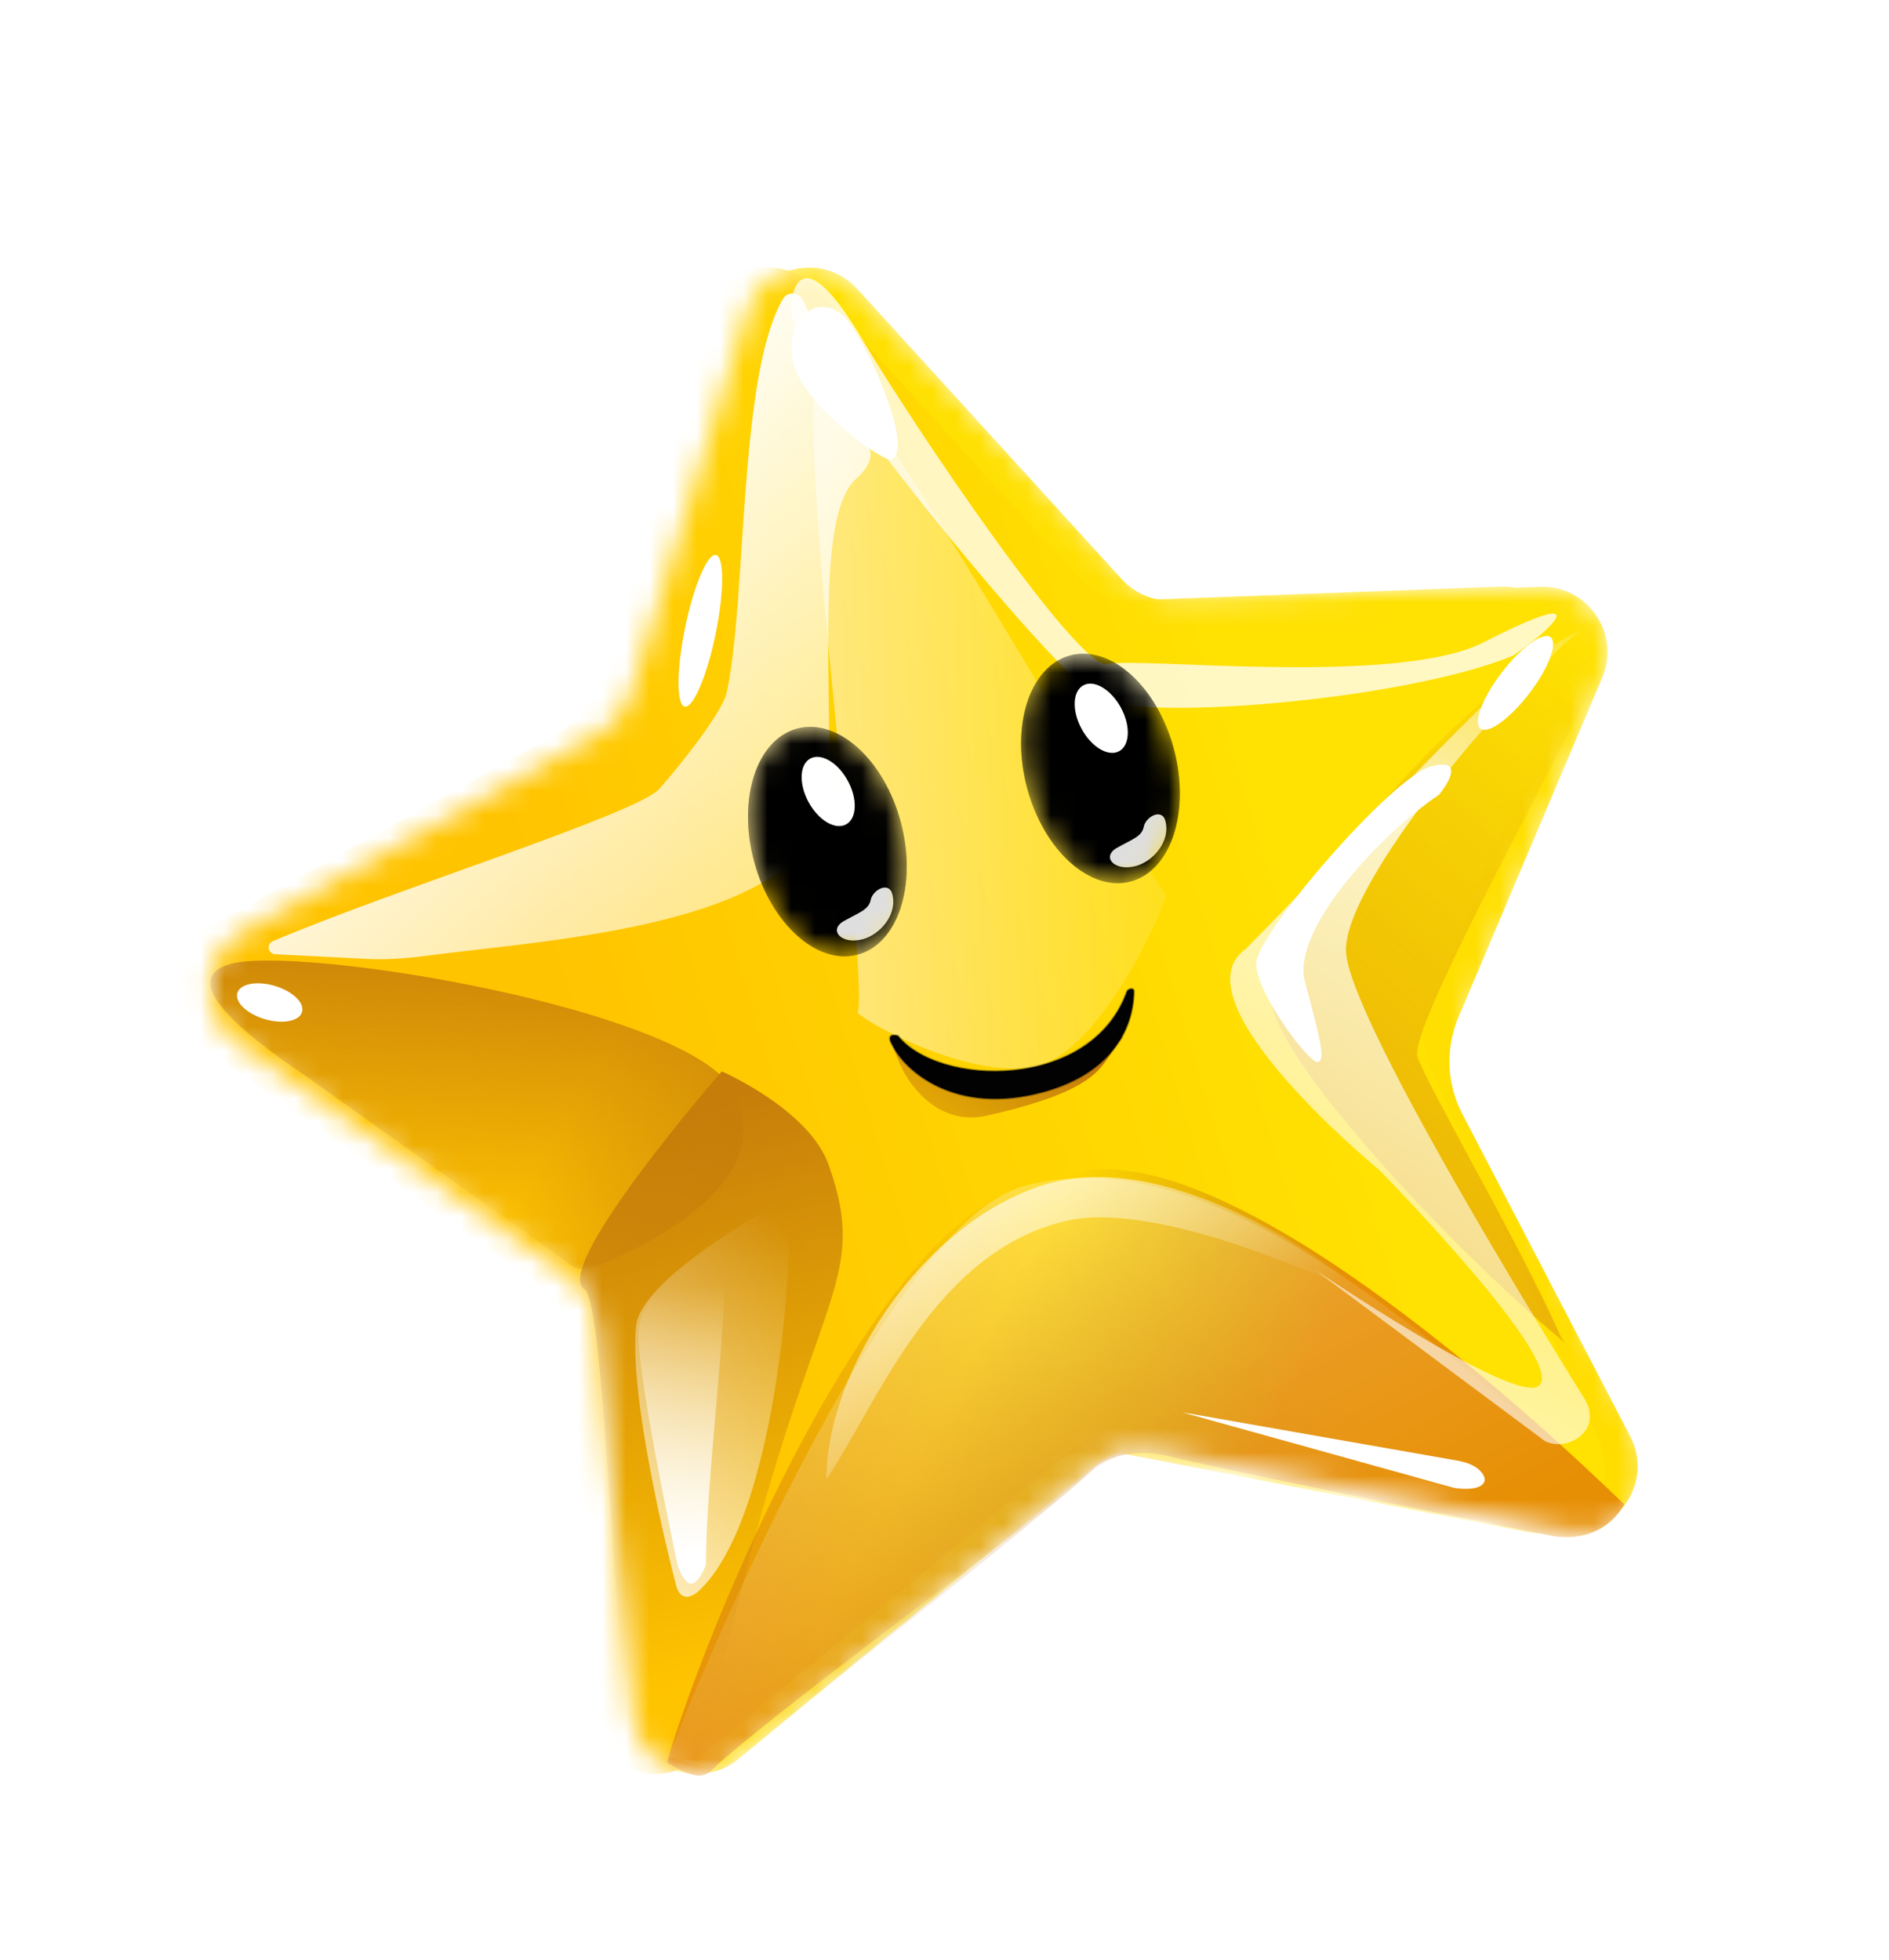 <svg width="80" height="83" viewBox="0 0 80 83" fill="none" xmlns="http://www.w3.org/2000/svg">
<g filter="url(#filter0_f_2033_7558)">
<path d="M36.306 12.236C34.861 10.65 32.24 11.241 31.615 13.293L26.7 29.439C26.491 30.125 26.025 30.703 25.399 31.051L10.306 39.45C8.524 40.441 8.391 42.954 10.058 44.128L24.089 54.01C24.752 54.477 25.177 55.212 25.25 56.02L26.761 72.611C26.963 74.823 29.558 75.908 31.273 74.496L46.427 62.029C47.064 61.504 47.901 61.292 48.711 61.449L66.056 64.816C68.329 65.257 70.105 62.876 69.036 60.822L61.927 47.177C61.264 45.905 61.205 44.403 61.764 43.082L67.856 28.691C68.645 26.826 67.229 24.773 65.205 24.849L49.656 25.433C48.842 25.463 48.056 25.133 47.507 24.531L36.306 12.236Z" fill="white"/>
</g>
<mask id="mask0_2033_7558" style="mask-type:alpha" maskUnits="userSpaceOnUse" x="8" y="11" width="62" height="65">
<path d="M36.305 12.148C34.851 10.59 32.257 11.191 31.636 13.229L26.702 29.439C26.493 30.125 26.027 30.703 25.401 31.051L10.308 39.45C8.526 40.441 8.393 42.954 10.06 44.128L24.093 54.012C24.755 54.478 25.18 55.211 25.255 56.017L26.801 72.608C27.007 74.818 29.602 75.897 31.314 74.486L46.43 62.029C47.066 61.505 47.903 61.291 48.712 61.447L66.498 64.875C68.704 65.3 70.469 63.058 69.539 61.014L62.303 45.115C61.99 44.428 61.972 43.643 62.252 42.942L67.989 28.598C68.728 26.749 67.332 24.749 65.342 24.806L49.809 25.248C49.016 25.271 48.25 24.951 47.708 24.37L36.305 12.148Z" fill="#FFD900"/>
</mask>
<g mask="url(#mask0_2033_7558)">
<path d="M36.307 12.236C34.863 10.65 32.242 11.241 31.617 13.293L26.702 29.439C26.493 30.125 26.027 30.703 25.401 31.051L10.308 39.45C8.526 40.441 8.393 42.954 10.06 44.128L24.09 54.01C24.754 54.477 25.179 55.212 25.252 56.02L26.763 72.611C26.965 74.823 29.56 75.908 31.275 74.496L46.429 62.029C47.066 61.504 47.903 61.292 48.713 61.449L66.058 64.816C68.331 65.257 70.107 62.876 69.037 60.822L61.929 47.177C61.266 45.905 61.206 44.403 61.766 43.082L67.858 28.691C68.647 26.826 67.231 24.773 65.207 24.849L49.657 25.433C48.844 25.463 48.058 25.133 47.509 24.531L36.307 12.236Z" fill="url(#paint0_linear_2033_7558)"/>
<path d="M34.55 12.232C33.105 10.646 30.484 11.237 29.859 13.289L24.944 29.436C24.735 30.121 24.269 30.699 23.643 31.047L8.55 39.446C6.769 40.438 6.636 42.95 8.302 44.124L22.333 54.006C22.996 54.473 23.421 55.208 23.494 56.016L25.005 72.607C25.207 74.82 27.802 75.904 29.517 74.492L44.671 62.025C45.308 61.5 46.145 61.288 46.955 61.445L64.682 64.886C66.885 65.313 68.653 63.078 67.73 61.032L60.54 45.108C60.231 44.422 60.214 43.641 60.493 42.943L66.216 28.632C66.959 26.774 65.543 24.766 63.544 24.841L47.9 25.429C47.086 25.459 46.3 25.129 45.751 24.527L34.55 12.232Z" fill="url(#paint1_linear_2033_7558)"/>
<g filter="url(#filter1_f_2033_7558)">
<path d="M45.38 49.69C51.763 47.98 64.352 59.424 68.787 63.708C67.948 65.21 66.31 65.206 65.596 65.016C60.897 64.088 51.281 62.122 49.568 61.684C47.893 61.256 46.632 61.82 46.242 62.287C42.338 65.783 31.485 74.139 30.805 74.739C29.954 75.489 29.435 74.975 28.51 74.939C27.771 74.911 27.114 74.379 27.239 74.05C30.217 66.166 36.732 52.007 45.38 49.69Z" fill="url(#paint2_linear_2033_7558)"/>
</g>
<g filter="url(#filter2_f_2033_7558)">
<path d="M43.393 50.224C37.01 51.934 29.945 68.718 28.245 74.646C29.724 75.527 29.895 75.22 30.419 74.699C34.024 71.546 44.498 63.941 45.763 62.704C46.999 61.496 48.374 61.354 48.945 61.564C54.074 62.639 64.695 64.827 65.584 65.007C66.696 65.231 67.43 65.217 68.212 64.724C68.839 64.329 68.957 63.813 68.684 63.59C62.163 58.252 52.041 47.906 43.393 50.224Z" fill="url(#paint3_linear_2033_7558)"/>
</g>
<g filter="url(#filter3_f_2033_7558)">
<path d="M43.393 50.223C37.01 51.934 28.305 74.409 28.305 74.409C28.305 74.409 30.577 75.189 31.101 74.668C34.706 71.515 44.499 63.94 45.763 62.704C46.999 61.496 48.374 61.354 48.945 61.563C54.074 62.639 64.695 64.826 65.584 65.006C66.696 65.23 67.43 65.216 68.213 64.723C68.839 64.329 68.957 63.813 68.684 63.59C62.163 58.252 52.041 47.906 43.393 50.223Z" fill="url(#paint4_linear_2033_7558)" fill-opacity="0.3"/>
</g>
<g filter="url(#filter4_f_2033_7558)">
<path d="M26.468 53.096C25.007 53.804 24.762 53.817 24.315 53.673C20.869 51.219 13.809 46.19 13.137 45.704C12.297 45.097 6.855 41.644 9.752 40.826C12.65 40.008 29.269 42.73 31.071 46.229C32.872 49.727 28.294 52.211 26.468 53.096Z" fill="url(#paint5_linear_2033_7558)"/>
</g>
<g filter="url(#filter5_f_2033_7558)">
<path d="M26.468 53.096C25.007 53.804 24.762 53.817 24.315 53.673C20.869 51.219 13.809 46.19 13.137 45.704C12.297 45.097 6.855 41.644 9.752 40.826C12.65 40.008 29.269 42.73 31.071 46.229C32.872 49.727 28.294 52.211 26.468 53.096Z" fill="url(#paint6_linear_2033_7558)"/>
</g>
<g filter="url(#filter6_f_2033_7558)">
<path d="M30.567 45.374C30.567 45.374 34.266 46.982 35.096 49.339C37.084 54.982 33.765 54.704 29.927 73.918C26.088 93.132 26.184 55.522 24.752 54.605C23.319 53.687 30.567 45.374 30.567 45.374Z" fill="url(#paint7_linear_2033_7558)"/>
</g>
<g filter="url(#filter7_f_2033_7558)">
<path d="M53.802 42.022C53.541 44.473 61.599 52.99 66.103 56.724C66.263 56.857 66.335 56.924 66.354 56.943C66.362 56.95 66.361 56.949 66.354 56.943C66.318 56.906 66.104 56.683 66.026 56.436C64.198 52.383 60.281 45.681 60.028 44.736C59.711 43.556 65.197 33.606 67.108 29.692C68.636 26.561 66.811 26.876 65.707 27.425C60.798 30.733 54.201 38.283 53.802 42.022Z" fill="url(#paint8_linear_2033_7558)"/>
</g>
<g filter="url(#filter8_f_2033_7558)">
<path d="M45.233 51.688C48.733 50.908 55.661 53.735 58.746 55.456C55.841 53.016 49.283 48.623 44.236 50.175C39.19 51.727 35.013 57.916 34.999 62.646C37.165 59.444 39.558 52.952 45.233 51.688Z" fill="url(#paint9_linear_2033_7558)" fill-opacity="0.87"/>
</g>
<g filter="url(#filter9_f_2033_7558)">
<path d="M65.406 61.015L55.68 53.77C55.68 53.77 63.849 59.302 65.097 58.73C66.7 57.997 58.41 49.549 58.41 49.549C58.41 49.549 49.678 42.379 52.756 40.191C60.563 32.253 64.388 27.733 66.877 26.73C63.806 29.31 56.978 37.303 57.001 40.245C57.024 43.188 67.137 59.289 67.137 59.289C67.886 60.654 66.305 61.52 65.406 61.015Z" fill="url(#paint10_linear_2033_7558)" fill-opacity="0.78"/>
</g>
<g filter="url(#filter10_f_2033_7558)">
<path d="M36.818 19.004L34.033 12.77C33.861 12.385 33.372 12.296 33.159 12.66C31.237 15.949 31.654 25.506 30.751 29.442C30.453 30.309 28.928 32.271 27.921 33.41C26.989 34.464 16.614 37.7 11.557 39.859C11.263 39.984 11.347 40.399 11.665 40.415L15.489 40.609C16.346 40.653 17.2 40.593 18.051 40.48C23.604 39.74 35.113 39.19 35.132 33.177C35.149 27.568 34.662 21.655 36.276 20.259C36.63 19.952 37.009 19.432 36.818 19.004Z" fill="url(#paint11_linear_2033_7558)"/>
</g>
<g filter="url(#filter11_f_2033_7558)">
<path d="M46.32 29.459C47.813 30.651 59.547 29.662 64.084 27.764C65.9 26.531 67.582 24.769 62.833 27.203C59.168 29.081 48.117 27.806 46.914 28.128C45.711 28.451 38.648 17.98 36.563 14.446C34.318 10.643 33.599 11.615 33.474 13.074C33.349 14.533 43.369 27.103 46.32 29.459Z" fill="white" fill-opacity="0.76"/>
</g>
<g filter="url(#filter12_f_2033_7558)">
<path d="M33.279 50.842C32.918 50.939 27.136 54.123 26.938 56.157C26.632 59.295 28.415 66.324 28.635 67.143C28.854 67.961 29.454 67.555 29.726 67.249C33.257 63.657 33.73 50.721 33.279 50.842Z" fill="url(#paint12_linear_2033_7558)"/>
</g>
<g filter="url(#filter13_f_2033_7558)">
<ellipse cx="1.427" cy="0.738" rx="1.427" ry="0.738" transform="matrix(-0.951 -0.309 -0.381 0.925 13.06 42.215)" fill="white"/>
</g>
<g filter="url(#filter14_f_2033_7558)">
<ellipse cx="0.661" cy="3.278" rx="0.661" ry="3.278" transform="matrix(-0.99 -0.138 -0.199 0.98 30.967 23.594)" fill="white"/>
</g>
<g filter="url(#filter15_f_2033_7558)">
<path d="M62.83 62.813C62.938 62.656 62.85 62.472 62.701 62.309C62.438 62.022 62.042 61.915 61.659 61.848L50.073 59.814L61.566 63.009C61.901 63.07 62.623 63.116 62.83 62.813Z" fill="white"/>
</g>
<g filter="url(#filter16_f_2033_7558)">
<path d="M30.608 53.986C30.315 52.892 28.355 54.192 27.977 54.691C27.744 54.753 27.232 55.156 27.056 56.264C26.879 57.373 28.074 63.389 28.693 66.259C28.774 66.529 29.002 67.069 29.268 67.07C29.535 67.071 29.797 66.537 29.895 66.271C29.878 62.823 30.902 55.079 30.608 53.986Z" fill="url(#paint13_linear_2033_7558)"/>
</g>
<g filter="url(#filter17_f_2033_7558)">
<path d="M55.264 41.572C54.671 39.362 58.528 35.275 60.939 33.662C61.395 33.109 61.969 32.095 60.616 32.458C58.925 32.911 53.252 39.533 53.204 40.777C53.155 42.022 55.459 45.04 55.794 44.98C56.128 44.92 56.004 44.335 55.264 41.572Z" fill="white"/>
</g>
<g filter="url(#filter18_f_2033_7558)">
<path d="M43.793 45.178C46.501 44.68 49.215 38.732 49.395 37.897C48.004 36.155 36.3 15.169 34.814 15.568C33.328 15.966 36.833 40.847 36.328 42.908C37.025 43.508 41.085 45.677 43.793 45.178Z" fill="url(#paint14_linear_2033_7558)" fill-opacity="0.8"/>
</g>
<g filter="url(#filter19_f_2033_7558)">
<path d="M33.556 15.159C33.767 16.835 36.766 19.15 37.667 19.472C38.766 19.337 37.069 15.123 35.911 13.594C35.001 12.393 33.294 13.064 33.556 15.159Z" fill="white"/>
</g>
<g filter="url(#filter20_f_2033_7558)">
<ellipse cx="0.735" cy="2.44" rx="0.735" ry="2.44" transform="matrix(-0.844 -0.536 -0.602 0.798 66.272 27.371)" fill="white"/>
</g>
<g filter="url(#filter21_f_2033_7558)">
<path d="M41.466 46.11C42.842 46.655 46.767 44.303 47.572 43.916C46.576 44.871 47.23 46.031 41.772 47.252C39.417 47.779 37.931 45.337 37.776 43.939C38.297 44.542 40.09 45.565 41.466 46.11Z" fill="url(#paint15_linear_2033_7558)"/>
</g>
<path d="M44.139 46.258C46.897 45.518 47.997 43.749 48.021 41.974C48.015 41.886 47.928 41.865 47.856 41.889C47.719 41.937 47.721 42.009 47.691 42.088C46.122 46.196 39.749 46.024 38.028 43.868C37.578 43.751 37.673 44.062 37.778 44.233C38.317 45.359 40.451 47.245 44.139 46.258Z" fill="url(#paint16_linear_2033_7558)" stroke="black" stroke-opacity="0.3" stroke-width="0.092"/>
</g>
<mask id="mask1_2033_7558" style="mask-type:alpha" maskUnits="userSpaceOnUse" x="43" y="27" width="7" height="11">
<ellipse cx="3.215" cy="4.954" rx="3.215" ry="4.954" transform="matrix(-0.966 0.259 0.259 0.966 48.428 26.926)" fill="#551A03"/>
</mask>
<g mask="url(#mask1_2033_7558)">
<ellipse cx="3.215" cy="4.954" rx="3.215" ry="4.954" transform="matrix(-0.966 0.259 0.259 0.966 48.428 26.926)" fill="black"/>
<g filter="url(#filter22_f_2033_7558)">
<ellipse cx="0.946" cy="1.587" rx="0.946" ry="1.587" transform="matrix(-0.876 0.482 0.479 0.878 46.707 28.57)" fill="white"/>
</g>
<g filter="url(#filter23_f_2033_7558)">
<path d="M48.104 36.677C48.834 36.482 49.585 35.63 49.353 34.764C49.205 34.212 48.524 34.592 48.44 35.009C48.356 35.426 47.99 35.524 47.309 35.904C46.628 36.284 47.19 36.922 48.104 36.677Z" fill="white" fill-opacity="0.87"/>
</g>
<path d="M43.573 33.355C43.924 34.664 44.585 35.754 45.367 36.458C46.149 37.163 47.043 37.475 47.867 37.254C48.691 37.033 49.309 36.316 49.634 35.315C49.959 34.314 49.986 33.04 49.636 31.731C49.285 30.422 48.624 29.332 47.842 28.628C47.06 27.924 46.166 27.611 45.342 27.832C44.518 28.053 43.9 28.77 43.575 29.771C43.25 30.772 43.222 32.046 43.573 33.355Z" stroke="black" stroke-opacity="0.6" stroke-width="0.154"/>
</g>
<mask id="mask2_2033_7558" style="mask-type:alpha" maskUnits="userSpaceOnUse" x="31" y="30" width="8" height="11">
<ellipse cx="3.215" cy="4.954" rx="3.215" ry="4.954" transform="matrix(-0.966 0.259 0.259 0.966 36.863 30.025)" fill="#551A03"/>
</mask>
<g mask="url(#mask2_2033_7558)">
<ellipse cx="3.215" cy="4.954" rx="3.215" ry="4.954" transform="matrix(-0.966 0.259 0.259 0.966 36.863 30.025)" fill="black"/>
<g filter="url(#filter24_f_2033_7558)">
<ellipse cx="0.946" cy="1.587" rx="0.946" ry="1.587" transform="matrix(-0.876 0.482 0.479 0.878 35.143 31.67)" fill="white"/>
</g>
<g filter="url(#filter25_f_2033_7558)">
<path d="M36.539 39.777C37.27 39.581 38.021 38.73 37.789 37.864C37.641 37.312 36.959 37.692 36.875 38.109C36.791 38.526 36.426 38.624 35.745 39.004C35.063 39.383 35.626 40.022 36.539 39.777Z" fill="white" fill-opacity="0.87"/>
</g>
<path d="M32.009 36.455C32.359 37.764 33.021 38.853 33.802 39.558C34.584 40.262 35.478 40.574 36.302 40.354C37.126 40.133 37.744 39.415 38.069 38.414C38.394 37.414 38.422 36.14 38.071 34.83C37.721 33.521 37.059 32.432 36.278 31.728C35.496 31.023 34.602 30.711 33.778 30.932C32.954 31.152 32.336 31.87 32.011 32.871C31.686 33.872 31.658 35.146 32.009 36.455Z" stroke="black" stroke-opacity="0.6" stroke-width="0.154"/>
</g>
<defs>
<filter id="filter0_f_2033_7558" x="1.886" y="4.332" width="74.468" height="77.796" filterUnits="userSpaceOnUse" color-interpolation-filters="sRGB">
<feFlood flood-opacity="0" result="BackgroundImageFix"/>
<feBlend mode="normal" in="SourceGraphic" in2="BackgroundImageFix" result="shape"/>
<feGaussianBlur stdDeviation="3.499" result="effect1_foregroundBlur_2033_7558"/>
</filter>
<filter id="filter1_f_2033_7558" x="25.625" y="47.919" width="44.761" height="28.823" filterUnits="userSpaceOnUse" color-interpolation-filters="sRGB">
<feFlood flood-opacity="0" result="BackgroundImageFix"/>
<feBlend mode="normal" in="SourceGraphic" in2="BackgroundImageFix" result="shape"/>
<feGaussianBlur stdDeviation="0.799" result="effect1_foregroundBlur_2033_7558"/>
</filter>
<filter id="filter2_f_2033_7558" x="26.648" y="48.293" width="43.772" height="28.509" filterUnits="userSpaceOnUse" color-interpolation-filters="sRGB">
<feFlood flood-opacity="0" result="BackgroundImageFix"/>
<feBlend mode="normal" in="SourceGraphic" in2="BackgroundImageFix" result="shape"/>
<feGaussianBlur stdDeviation="0.799" result="effect1_foregroundBlur_2033_7558"/>
</filter>
<filter id="filter3_f_2033_7558" x="26.707" y="48.292" width="43.714" height="28.153" filterUnits="userSpaceOnUse" color-interpolation-filters="sRGB">
<feFlood flood-opacity="0" result="BackgroundImageFix"/>
<feBlend mode="normal" in="SourceGraphic" in2="BackgroundImageFix" result="shape"/>
<feGaussianBlur stdDeviation="0.799" result="effect1_foregroundBlur_2033_7558"/>
</filter>
<filter id="filter4_f_2033_7558" x="7.312" y="39.082" width="25.768" height="16.262" filterUnits="userSpaceOnUse" color-interpolation-filters="sRGB">
<feFlood flood-opacity="0" result="BackgroundImageFix"/>
<feBlend mode="normal" in="SourceGraphic" in2="BackgroundImageFix" result="shape"/>
<feGaussianBlur stdDeviation="0.799" result="effect1_foregroundBlur_2033_7558"/>
</filter>
<filter id="filter5_f_2033_7558" x="7.312" y="39.082" width="25.768" height="16.262" filterUnits="userSpaceOnUse" color-interpolation-filters="sRGB">
<feFlood flood-opacity="0" result="BackgroundImageFix"/>
<feBlend mode="normal" in="SourceGraphic" in2="BackgroundImageFix" result="shape"/>
<feGaussianBlur stdDeviation="0.799" result="effect1_foregroundBlur_2033_7558"/>
</filter>
<filter id="filter6_f_2033_7558" x="21.737" y="42.547" width="16.782" height="39.657" filterUnits="userSpaceOnUse" color-interpolation-filters="sRGB">
<feFlood flood-opacity="0" result="BackgroundImageFix"/>
<feBlend mode="normal" in="SourceGraphic" in2="BackgroundImageFix" result="shape"/>
<feGaussianBlur stdDeviation="1.414" result="effect1_foregroundBlur_2033_7558"/>
</filter>
<filter id="filter7_f_2033_7558" x="52.197" y="25.474" width="17.095" height="33.071" filterUnits="userSpaceOnUse" color-interpolation-filters="sRGB">
<feFlood flood-opacity="0" result="BackgroundImageFix"/>
<feBlend mode="normal" in="SourceGraphic" in2="BackgroundImageFix" result="shape"/>
<feGaussianBlur stdDeviation="0.799" result="effect1_foregroundBlur_2033_7558"/>
</filter>
<filter id="filter8_f_2033_7558" x="34.076" y="48.929" width="25.592" height="14.64" filterUnits="userSpaceOnUse" color-interpolation-filters="sRGB">
<feFlood flood-opacity="0" result="BackgroundImageFix"/>
<feBlend mode="normal" in="SourceGraphic" in2="BackgroundImageFix" result="shape"/>
<feGaussianBlur stdDeviation="0.461" result="effect1_foregroundBlur_2033_7558"/>
</filter>
<filter id="filter9_f_2033_7558" x="50.256" y="24.887" width="18.92" height="38.118" filterUnits="userSpaceOnUse" color-interpolation-filters="sRGB">
<feFlood flood-opacity="0" result="BackgroundImageFix"/>
<feBlend mode="normal" in="SourceGraphic" in2="BackgroundImageFix" result="shape"/>
<feGaussianBlur stdDeviation="0.922" result="effect1_foregroundBlur_2033_7558"/>
</filter>
<filter id="filter10_f_2033_7558" x="8.611" y="9.663" width="31.024" height="33.727" filterUnits="userSpaceOnUse" color-interpolation-filters="sRGB">
<feFlood flood-opacity="0" result="BackgroundImageFix"/>
<feBlend mode="normal" in="SourceGraphic" in2="BackgroundImageFix" result="shape"/>
<feGaussianBlur stdDeviation="1.383" result="effect1_foregroundBlur_2033_7558"/>
</filter>
<filter id="filter11_f_2033_7558" x="31.629" y="9.94" width="36.139" height="21.881" filterUnits="userSpaceOnUse" color-interpolation-filters="sRGB">
<feFlood flood-opacity="0" result="BackgroundImageFix"/>
<feBlend mode="normal" in="SourceGraphic" in2="BackgroundImageFix" result="shape"/>
<feGaussianBlur stdDeviation="0.922" result="effect1_foregroundBlur_2033_7558"/>
</filter>
<filter id="filter12_f_2033_7558" x="25.98" y="49.919" width="8.363" height="18.628" filterUnits="userSpaceOnUse" color-interpolation-filters="sRGB">
<feFlood flood-opacity="0" result="BackgroundImageFix"/>
<feBlend mode="normal" in="SourceGraphic" in2="BackgroundImageFix" result="shape"/>
<feGaussianBlur stdDeviation="0.461" result="effect1_foregroundBlur_2033_7558"/>
</filter>
<filter id="filter13_f_2033_7558" x="9.113" y="40.723" width="4.617" height="3.468" filterUnits="userSpaceOnUse" color-interpolation-filters="sRGB">
<feFlood flood-opacity="0" result="BackgroundImageFix"/>
<feBlend mode="normal" in="SourceGraphic" in2="BackgroundImageFix" result="shape"/>
<feGaussianBlur stdDeviation="0.461" result="effect1_foregroundBlur_2033_7558"/>
</filter>
<filter id="filter14_f_2033_7558" x="27.812" y="22.579" width="3.694" height="8.272" filterUnits="userSpaceOnUse" color-interpolation-filters="sRGB">
<feFlood flood-opacity="0" result="BackgroundImageFix"/>
<feBlend mode="normal" in="SourceGraphic" in2="BackgroundImageFix" result="shape"/>
<feGaussianBlur stdDeviation="0.461" result="effect1_foregroundBlur_2033_7558"/>
</filter>
<filter id="filter15_f_2033_7558" x="48.228" y="57.971" width="16.494" height="6.927" filterUnits="userSpaceOnUse" color-interpolation-filters="sRGB">
<feFlood flood-opacity="0" result="BackgroundImageFix"/>
<feBlend mode="normal" in="SourceGraphic" in2="BackgroundImageFix" result="shape"/>
<feGaussianBlur stdDeviation="0.922" result="effect1_foregroundBlur_2033_7558"/>
</filter>
<filter id="filter16_f_2033_7558" x="25.193" y="51.716" width="7.313" height="17.199" filterUnits="userSpaceOnUse" color-interpolation-filters="sRGB">
<feFlood flood-opacity="0" result="BackgroundImageFix"/>
<feBlend mode="normal" in="SourceGraphic" in2="BackgroundImageFix" result="shape"/>
<feGaussianBlur stdDeviation="0.922" result="effect1_foregroundBlur_2033_7558"/>
</filter>
<filter id="filter17_f_2033_7558" x="51.974" y="31.153" width="10.714" height="15.057" filterUnits="userSpaceOnUse" color-interpolation-filters="sRGB">
<feFlood flood-opacity="0" result="BackgroundImageFix"/>
<feBlend mode="normal" in="SourceGraphic" in2="BackgroundImageFix" result="shape"/>
<feGaussianBlur stdDeviation="0.615" result="effect1_foregroundBlur_2033_7558"/>
</filter>
<filter id="filter18_f_2033_7558" x="32.599" y="13.718" width="18.639" height="33.378" filterUnits="userSpaceOnUse" color-interpolation-filters="sRGB">
<feFlood flood-opacity="0" result="BackgroundImageFix"/>
<feBlend mode="normal" in="SourceGraphic" in2="BackgroundImageFix" result="shape"/>
<feGaussianBlur stdDeviation="0.922" result="effect1_foregroundBlur_2033_7558"/>
</filter>
<filter id="filter19_f_2033_7558" x="31.685" y="11.156" width="8.18" height="10.161" filterUnits="userSpaceOnUse" color-interpolation-filters="sRGB">
<feFlood flood-opacity="0" result="BackgroundImageFix"/>
<feBlend mode="normal" in="SourceGraphic" in2="BackgroundImageFix" result="shape"/>
<feGaussianBlur stdDeviation="0.922" result="effect1_foregroundBlur_2033_7558"/>
</filter>
<filter id="filter20_f_2033_7558" x="61.357" y="25.708" width="5.65" height="6.434" filterUnits="userSpaceOnUse" color-interpolation-filters="sRGB">
<feFlood flood-opacity="0" result="BackgroundImageFix"/>
<feBlend mode="normal" in="SourceGraphic" in2="BackgroundImageFix" result="shape"/>
<feGaussianBlur stdDeviation="0.615" result="effect1_foregroundBlur_2033_7558"/>
</filter>
<filter id="filter21_f_2033_7558" x="36.283" y="42.423" width="12.781" height="6.394" filterUnits="userSpaceOnUse" color-interpolation-filters="sRGB">
<feFlood flood-opacity="0" result="BackgroundImageFix"/>
<feBlend mode="normal" in="SourceGraphic" in2="BackgroundImageFix" result="shape"/>
<feGaussianBlur stdDeviation="0.746" result="effect1_foregroundBlur_2033_7558"/>
</filter>
<filter id="filter22_f_2033_7558" x="44.844" y="28.283" width="3.587" height="4.273" filterUnits="userSpaceOnUse" color-interpolation-filters="sRGB">
<feFlood flood-opacity="0" result="BackgroundImageFix"/>
<feBlend mode="normal" in="SourceGraphic" in2="BackgroundImageFix" result="shape"/>
<feGaussianBlur stdDeviation="0.335" result="effect1_foregroundBlur_2033_7558"/>
</filter>
<filter id="filter23_f_2033_7558" x="45.873" y="33.355" width="4.658" height="4.512" filterUnits="userSpaceOnUse" color-interpolation-filters="sRGB">
<feFlood flood-opacity="0" result="BackgroundImageFix"/>
<feBlend mode="normal" in="SourceGraphic" in2="BackgroundImageFix" result="shape"/>
<feGaussianBlur stdDeviation="0.567" result="effect1_foregroundBlur_2033_7558"/>
</filter>
<filter id="filter24_f_2033_7558" x="33.279" y="31.383" width="3.587" height="4.273" filterUnits="userSpaceOnUse" color-interpolation-filters="sRGB">
<feFlood flood-opacity="0" result="BackgroundImageFix"/>
<feBlend mode="normal" in="SourceGraphic" in2="BackgroundImageFix" result="shape"/>
<feGaussianBlur stdDeviation="0.335" result="effect1_foregroundBlur_2033_7558"/>
</filter>
<filter id="filter25_f_2033_7558" x="34.309" y="36.454" width="4.658" height="4.512" filterUnits="userSpaceOnUse" color-interpolation-filters="sRGB">
<feFlood flood-opacity="0" result="BackgroundImageFix"/>
<feBlend mode="normal" in="SourceGraphic" in2="BackgroundImageFix" result="shape"/>
<feGaussianBlur stdDeviation="0.567" result="effect1_foregroundBlur_2033_7558"/>
</filter>
<linearGradient id="paint0_linear_2033_7558" x1="27.007" y1="70.936" x2="60.639" y2="21.329" gradientUnits="userSpaceOnUse">
<stop stop-color="#FFD900"/>
<stop offset="1" stop-color="#FFE102"/>
</linearGradient>
<linearGradient id="paint1_linear_2033_7558" x1="24.145" y1="43.865" x2="53.672" y2="34.878" gradientUnits="userSpaceOnUse">
<stop stop-color="#FFC400"/>
<stop offset="1" stop-color="#FFE102"/>
</linearGradient>
<linearGradient id="paint2_linear_2033_7558" x1="44.711" y1="51.052" x2="55.614" y2="57.129" gradientUnits="userSpaceOnUse">
<stop stop-color="#B87409" stop-opacity="0"/>
<stop offset="1" stop-color="#E78F04"/>
</linearGradient>
<linearGradient id="paint3_linear_2033_7558" x1="44.654" y1="51.068" x2="25.381" y2="78.438" gradientUnits="userSpaceOnUse">
<stop stop-color="#C67D0A" stop-opacity="0"/>
<stop offset="1" stop-color="#E9890C"/>
</linearGradient>
<linearGradient id="paint4_linear_2033_7558" x1="56.44" y1="68.011" x2="43.912" y2="44.329" gradientUnits="userSpaceOnUse">
<stop stop-color="white" stop-opacity="0"/>
<stop offset="1" stop-color="white"/>
</linearGradient>
<linearGradient id="paint5_linear_2033_7558" x1="15.098" y1="52.387" x2="15.897" y2="38.637" gradientUnits="userSpaceOnUse">
<stop stop-color="#C67D0A" stop-opacity="0"/>
<stop offset="1" stop-color="#C67D0A"/>
</linearGradient>
<linearGradient id="paint6_linear_2033_7558" x1="22.658" y1="49.656" x2="33.953" y2="56.234" gradientUnits="userSpaceOnUse">
<stop stop-color="#C67D0A" stop-opacity="0"/>
<stop offset="1" stop-color="#C67D0A"/>
</linearGradient>
<linearGradient id="paint7_linear_2033_7558" x1="30.34" y1="71.068" x2="24.704" y2="47.71" gradientUnits="userSpaceOnUse">
<stop stop-color="#C67D0A" stop-opacity="0"/>
<stop offset="1" stop-color="#C67D0A"/>
</linearGradient>
<linearGradient id="paint8_linear_2033_7558" x1="80.181" y1="38.316" x2="47.029" y2="78.272" gradientUnits="userSpaceOnUse">
<stop stop-color="#C67D0A" stop-opacity="0"/>
<stop offset="1" stop-color="#E9890C"/>
</linearGradient>
<linearGradient id="paint9_linear_2033_7558" x1="39.177" y1="48.101" x2="46.501" y2="60.298" gradientUnits="userSpaceOnUse">
<stop stop-color="white"/>
<stop offset="1" stop-color="white" stop-opacity="0"/>
</linearGradient>
<linearGradient id="paint10_linear_2033_7558" x1="40.817" y1="73.346" x2="65.896" y2="22.822" gradientUnits="userSpaceOnUse">
<stop stop-color="white" stop-opacity="0"/>
<stop offset="0.245" stop-color="white"/>
<stop offset="0.464" stop-color="white" stop-opacity="0.69"/>
<stop offset="0.755" stop-color="white"/>
<stop offset="1" stop-color="white" stop-opacity="0"/>
</linearGradient>
<linearGradient id="paint11_linear_2033_7558" x1="18.017" y1="23.965" x2="47.459" y2="54.668" gradientUnits="userSpaceOnUse">
<stop stop-color="white"/>
<stop offset="1" stop-color="white" stop-opacity="0"/>
</linearGradient>
<linearGradient id="paint12_linear_2033_7558" x1="22.957" y1="70.424" x2="36.58" y2="54.943" gradientUnits="userSpaceOnUse">
<stop stop-color="white"/>
<stop offset="1" stop-color="white" stop-opacity="0"/>
</linearGradient>
<linearGradient id="paint13_linear_2033_7558" x1="28.622" y1="68.783" x2="28.08" y2="54.496" gradientUnits="userSpaceOnUse">
<stop offset="0.208" stop-color="white"/>
<stop offset="1" stop-color="white" stop-opacity="0"/>
</linearGradient>
<linearGradient id="paint14_linear_2033_7558" x1="23.525" y1="43.251" x2="53.507" y2="42.495" gradientUnits="userSpaceOnUse">
<stop stop-color="white"/>
<stop offset="1" stop-color="white" stop-opacity="0"/>
</linearGradient>
<linearGradient id="paint15_linear_2033_7558" x1="36.79" y1="51.252" x2="42.689" y2="42.873" gradientUnits="userSpaceOnUse">
<stop stop-color="#C67D0A" stop-opacity="0"/>
<stop offset="1" stop-color="#C67D0A"/>
</linearGradient>
<linearGradient id="paint16_linear_2033_7558" x1="37.312" y1="36.54" x2="47.661" y2="52.141" gradientUnits="userSpaceOnUse">
<stop/>
<stop offset="1" stop-color="#030303"/>
</linearGradient>
</defs>
</svg>
